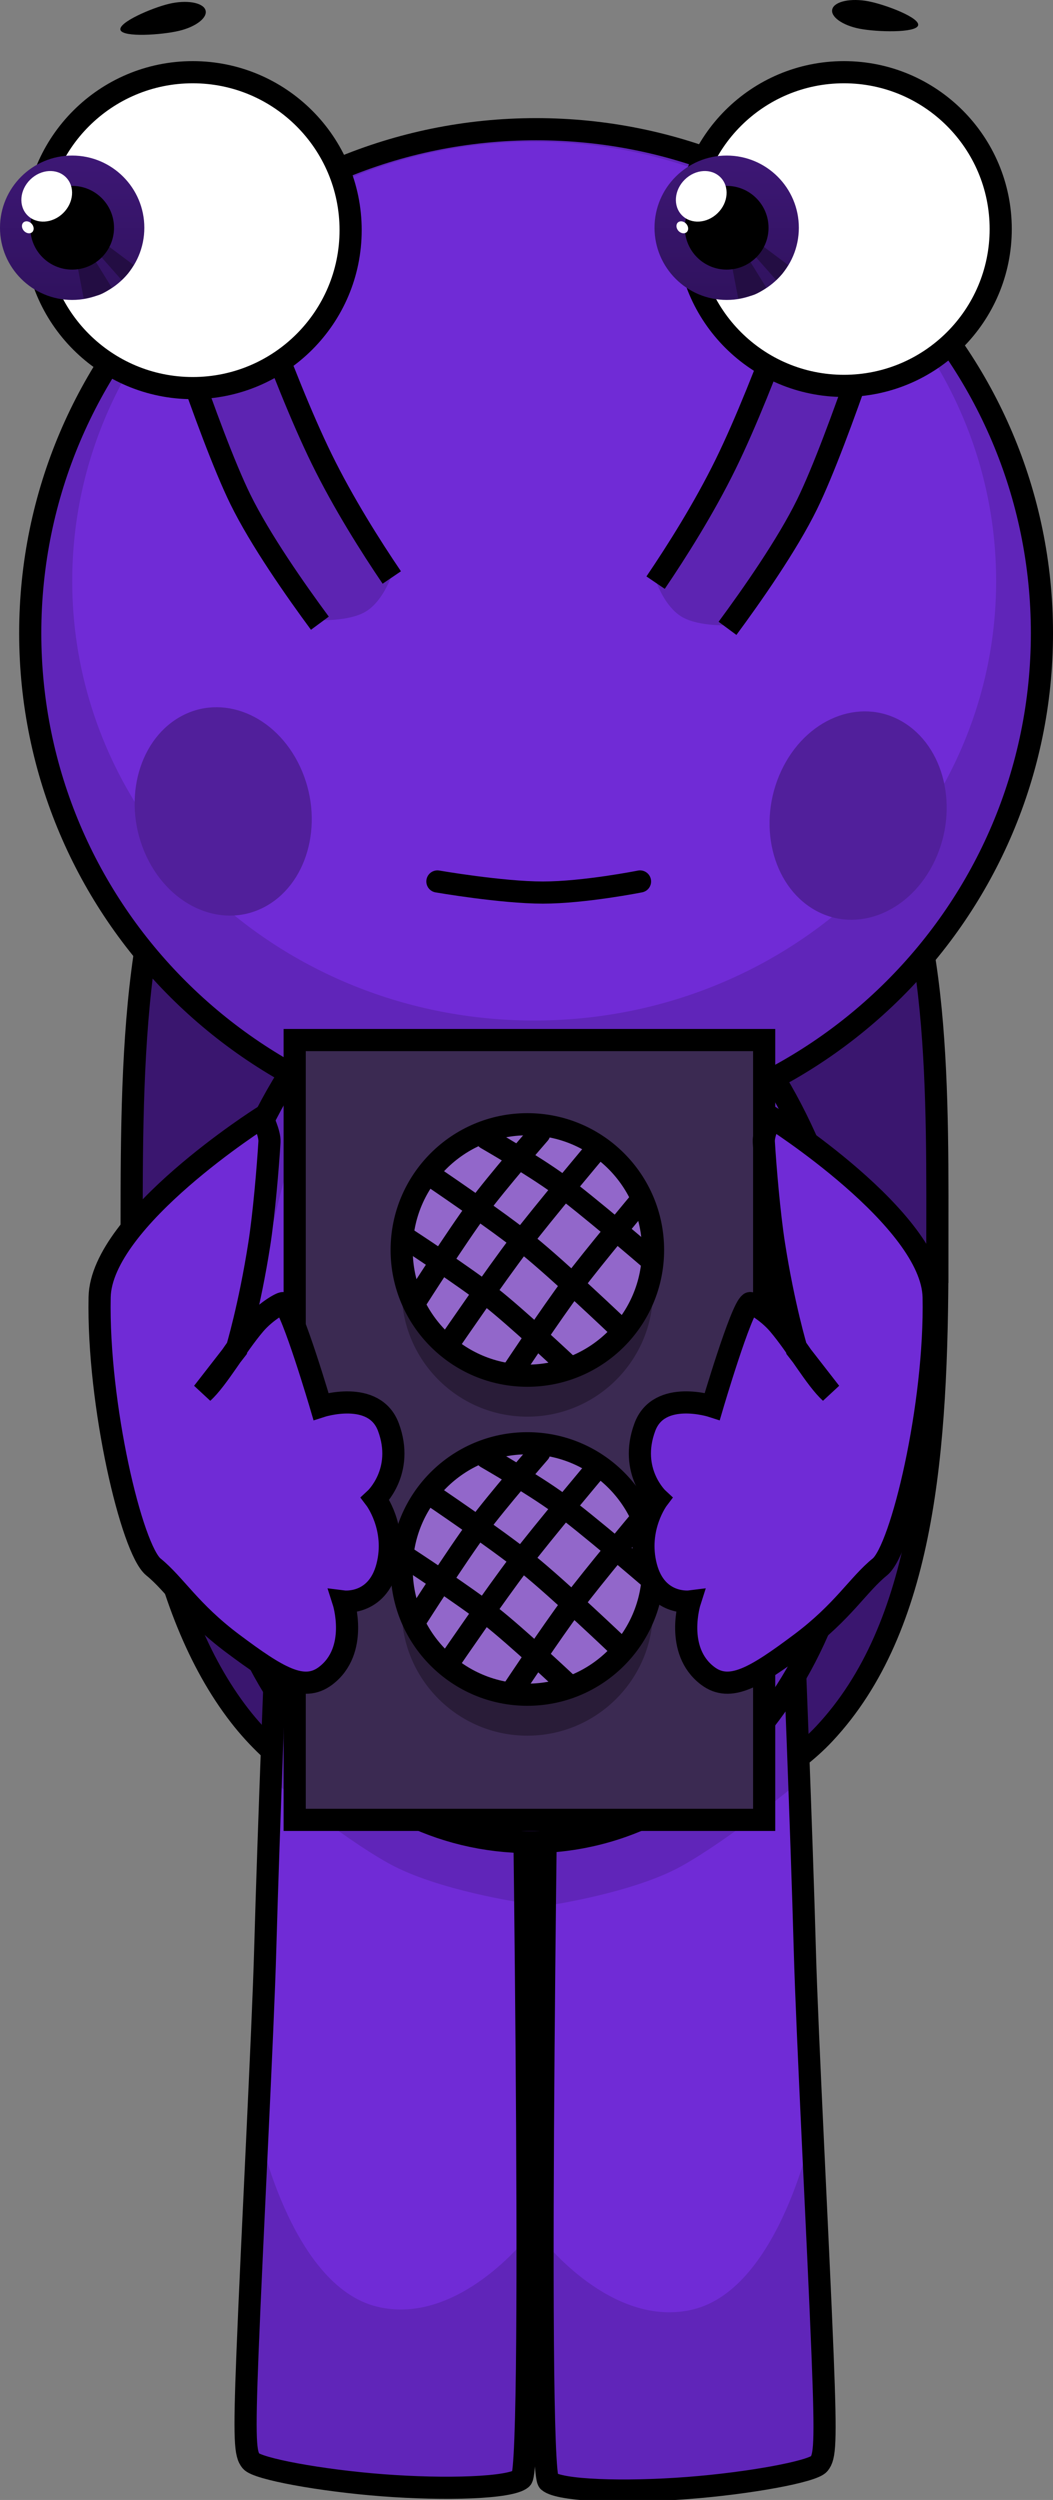 <svg version="1.1" xmlns="http://www.w3.org/2000/svg" xmlns:xlink="http://www.w3.org/1999/xlink" width="118.876" height="282.114" viewBox="0,0,118.876,282.114"><rect x="0" y="0" width="118.876" height="282.114" fill="#808080" stroke="none"/><defs><linearGradient x1="187.627" y1="56.497" x2="187.627" y2="72.791" gradientUnits="userSpaceOnUse" id="color-1"><stop offset="0" stop-color="#3d1775"/><stop offset="1" stop-color="#30125e"/></linearGradient><linearGradient x1="261.517" y1="56.497" x2="261.517" y2="72.791" gradientUnits="userSpaceOnUse" id="color-2"><stop offset="0" stop-color="#3d1775"/><stop offset="1" stop-color="#30125e"/></linearGradient></defs><g transform="translate(-179.48,-38.943)"><g data-paper-data="{&quot;isPaintingLayer&quot;:true}" fill-rule="nonzero" stroke-linejoin="miter" stroke-miterlimit="10" stroke-dasharray="" stroke-dashoffset="0" style="mix-blend-mode: normal"><path d="M285.301,180.722c0,21.93 -1.474,41.819 -12.759,53.864c-7.527,8.034 -22.67,12.328 -32.72,12.328c-11.552,0 -25.251,-4.018 -33.273,-14.346c-9.419,-12.128 -12.206,-32.103 -12.206,-51.846c0,-19.743 -0.365,-42.87 9.054,-54.998c8.022,-10.328 24.872,-11.194 36.425,-11.194c12.773,0 29.72,2.711 37.981,15.052c7.983,11.926 7.498,33.174 7.498,51.14z" data-paper-data="{&quot;index&quot;:null}" fill="#3a166f" stroke="#000000" stroke-width="2.5" stroke-linecap="butt"/><g data-paper-data="{&quot;index&quot;:null}" stroke="#000000" stroke-linecap="butt"><path d="M257.11,319.708c-7.121,0.544 -14.455,0.322 -15.701,-0.752c-1.526,-1.316 0,-96.437 0,-96.437h27.632c0,0 0.925,22.972 1.301,36.573c0.266,9.629 1.492,32.695 2.003,45.627c0.4,10.115 0.248,11.473 -0.395,12.262c-0.705,0.864 -7.827,2.191 -14.84,2.727z" fill="#702bd6" stroke-width="0"/><path d="M269.551,235.737c0.051,1.377 0.158,4.279 0.158,4.279c0,0 -7.774,6.445 -13.313,9.522c-5.539,3.076 -15.257,4.466 -15.257,4.466l0.269,-31.485h27.632c0,0 0.232,5.759 0.511,13.218z" fill="#6025b9" stroke-width="0"/><path d="M257.11,319.708c-7.121,0.544 -14.455,0.322 -15.701,-0.752c-0.445,-0.384 -0.67,-27.289 -0.67,-27.289c0,0 7.801,10.097 16.953,7.896c9.933,-2.389 13.603,-20.718 13.603,-20.718c0,0 0.869,21.303 1.049,25.875c0.4,10.115 0.248,11.473 -0.395,12.262c-0.705,0.864 -7.827,2.191 -14.84,2.727z" fill="#6025b9" stroke-width="0"/><path d="M257.11,319.708c-7.121,0.544 -14.455,0.322 -15.701,-0.752c-1.526,-1.316 0,-96.437 0,-96.437h27.632c0,0 0.925,22.972 1.301,36.573c0.266,9.629 1.492,32.695 2.003,45.627c0.4,10.115 0.248,11.473 -0.395,12.262c-0.705,0.864 -7.827,2.191 -14.84,2.727z" fill="none" stroke-width="2.5"/></g><g data-paper-data="{&quot;index&quot;:null}" stroke="#000000" stroke-linecap="butt"><path d="M207.819,316.668c-0.644,-0.789 -0.795,-2.147 -0.395,-12.262c0.511,-12.931 1.737,-35.998 2.003,-45.627c0.376,-13.602 1.301,-36.573 1.301,-36.573h27.632c0,0 1.526,95.12 0,96.437c-1.245,1.074 -8.58,1.296 -15.701,0.752c-7.012,-0.536 -14.134,-1.863 -14.84,-2.727z" fill="#702bd6" stroke-width="0"/><path d="M210.727,222.206h27.632l0.269,31.485c0,0 -9.718,-1.39 -15.257,-4.466c-5.539,-3.076 -13.313,-9.522 -13.313,-9.522c0,0 0.107,-2.902 0.158,-4.279c0.279,-7.459 0.511,-13.218 0.511,-13.218z" fill="#6025b9" stroke-width="0"/><path d="M207.819,316.668c-0.644,-0.789 -0.795,-2.147 -0.395,-12.262c0.181,-4.572 1.049,-25.875 1.049,-25.875c0,0 3.67,18.329 13.603,20.718c9.152,2.201 16.953,-7.896 16.953,-7.896c0,0 -0.225,26.905 -0.67,27.289c-1.245,1.074 -8.58,1.296 -15.701,0.752c-7.012,-0.536 -14.134,-1.863 -14.84,-2.727z" fill="#6025b9" stroke-width="0"/><path d="M207.819,316.668c-0.644,-0.789 -0.795,-2.147 -0.395,-12.262c0.511,-12.931 1.737,-35.998 2.003,-45.627c0.376,-13.602 1.301,-36.573 1.301,-36.573h27.632c0,0 1.526,95.12 0,96.437c-1.245,1.074 -8.58,1.296 -15.701,0.752c-7.012,-0.536 -14.134,-1.863 -14.84,-2.727z" fill="none" stroke-width="2.5"/></g><g data-paper-data="{&quot;index&quot;:null}" stroke="#000000" stroke-linecap="butt"><path d="M276.793,197.702c0,28.943 -16.751,49.117 -37.414,49.117c-20.663,0 -36.497,-19.233 -37.414,-48.176c-0.917,-28.928 16.751,-56.637 37.414,-56.637c20.663,0 37.414,26.753 37.414,55.697z" fill="#6025b9" stroke-width="0"/><path d="M270.832,189.46c0,24.66 -13.971,41.848 -31.206,41.848c-17.235,0 -30.441,-16.387 -31.206,-41.047c-0.219,-7.054 3.765,-20.378 3.765,-20.378c0,0 16.282,6.591 27.441,6.434c11.159,-0.157 27.06,-7.225 27.06,-7.225c0,0 4.147,13.257 4.147,20.369z" fill="#702bd6" stroke-width="0"/><path d="M276.793,197.702c0,28.943 -16.751,49.117 -37.414,49.117c-20.663,0 -36.497,-19.233 -37.414,-48.176c-0.917,-28.928 16.751,-56.637 37.414,-56.637c20.663,0 37.414,26.753 37.414,55.697z" fill="none" stroke-width="2.5"/></g><g data-paper-data="{&quot;index&quot;:null}" stroke-linecap="butt"><g stroke="#000000"><path d="M297.107,110.394c0,31.409 -25.568,56.872 -57.107,56.872c-31.539,0 -57.107,-25.462 -57.107,-56.872c0,-31.409 25.568,-56.872 57.107,-56.872c31.539,0 57.107,25.462 57.107,56.872z" fill="#6025b9" stroke-width="0"/><path d="M291.937,104.518c0,27.386 -23.349,49.587 -52.151,49.587c-28.802,0 -52.151,-22.201 -52.151,-49.587c0,-27.386 23.349,-49.587 52.151,-49.587c28.802,0 52.151,22.201 52.151,49.587z" fill="#702bd6" stroke-width="0"/><path d="M297.107,110.394c0,31.409 -25.568,56.872 -57.107,56.872c-31.539,0 -57.107,-25.462 -57.107,-56.872c0,-31.409 25.568,-56.872 57.107,-56.872c31.539,0 57.107,25.462 57.107,56.872z" fill="none" stroke-width="2.5"/></g><path d="M213.36,125.469c2.737,5.866 1.069,12.877 -3.725,15.661c-4.795,2.783 -10.901,0.284 -13.638,-5.581c-2.737,-5.866 -1.069,-12.877 3.725,-15.661c4.795,-2.783 10.901,-0.284 13.638,5.581z" fill="#511f9b" stroke="none" stroke-width="0"/><path d="M281.312,120.357c4.795,2.783 6.463,9.795 3.725,15.661c-2.737,5.866 -8.844,8.365 -13.638,5.581c-4.795,-2.783 -6.463,-9.795 -3.725,-15.661c2.737,-5.866 8.844,-8.365 13.638,-5.581z" data-paper-data="{&quot;index&quot;:null}" fill="#511f9b" stroke="none" stroke-width="0"/></g><path d="M202.667,40.056c0.312,0.842 -1.021,1.901 -2.977,2.367c-1.956,0.466 -6.295,0.756 -6.607,-0.086c-0.312,-0.842 3.521,-2.496 5.478,-2.962c1.956,-0.466 3.795,-0.161 4.107,0.681z" data-paper-data="{&quot;index&quot;:null}" fill="#000000" stroke="none" stroke-width="0" stroke-linecap="butt"/><path d="M277.526,39.092c1.974,0.383 5.874,1.875 5.597,2.729c-0.276,0.854 -4.624,0.746 -6.598,0.363c-1.974,-0.383 -3.35,-1.386 -3.074,-2.239c0.276,-0.854 2.1,-1.236 4.075,-0.853z" data-paper-data="{&quot;index&quot;:null}" fill="#000000" stroke="none" stroke-width="0" stroke-linecap="butt"/><path d="M251.734,138.413c0,0 -6.294,1.253 -10.967,1.253c-4.673,0 -11.907,-1.253 -11.907,-1.253" data-paper-data="{&quot;index&quot;:null}" fill="none" stroke="#000000" stroke-width="2.5" stroke-linecap="round"/><g data-paper-data="{&quot;index&quot;:null}" stroke-linecap="butt"><path d="M206.611,95.279c-3.629,-7.407 -9.497,-25.867 -9.497,-25.867l8.791,-3.946c0,0 5.286,15.868 9.89,25.264c2.419,4.937 7.845,13.278 7.845,13.278c0,0 -0.959,2.821 -2.895,3.964c-1.936,1.143 -5.414,0.941 -5.414,0.941c0,0 -6.557,-9.222 -8.719,-13.634z" fill="#5d24b2" stroke="none" stroke-width="0"/><path d="M215.592,109.269c-2.75,-3.723 -6.75,-9.435 -8.981,-13.989c-3.629,-7.407 -9.497,-25.867 -9.497,-25.867l8.791,-3.946c0,0 5.286,15.868 9.89,25.264c2.443,4.986 5.543,9.883 7.915,13.381" fill="none" stroke="#000000" stroke-width="2.5"/></g><path d="M183.415,64.915c0,-9.844 7.98,-17.824 17.824,-17.824c9.844,0 17.824,7.98 17.824,17.824c0,9.844 -7.98,17.824 -17.824,17.824c-9.844,0 -17.824,-7.98 -17.824,-17.824z" data-paper-data="{&quot;index&quot;:null}" fill="#ffffff" stroke="#000000" stroke-width="2.5" stroke-linecap="butt"/><g data-paper-data="{&quot;index&quot;:null}" stroke="none" stroke-linecap="butt"><g><path d="M179.48,64.644c0,-4.499 3.647,-8.147 8.147,-8.147c4.499,0 8.147,3.648 8.147,8.147c0,4.499 -3.648,8.147 -8.147,8.147c-4.499,0 -8.147,-3.647 -8.147,-8.147z" fill="url(#color-1)" stroke-width="0.5"/><path d="M188.935,72.653l-0.76,-3.952l1.866,-0.628l2.064,3.34c0,0 -0.848,0.632 -1.537,0.843c-0.675,0.206 -1.632,0.397 -1.632,0.397z" fill="#230d43" stroke-width="0"/><path d="M193.216,70.551l-2.598,-2.94l1.014,-0.954l2.924,2.189c0,0 -0.343,0.594 -0.613,0.937c-0.27,0.343 -0.727,0.768 -0.727,0.768z" fill="#230d43" stroke-width="0"/></g><path d="M182.902,64.644c0,-2.61 2.116,-4.725 4.725,-4.725c2.61,0 4.725,2.116 4.725,4.725c0,2.61 -2.116,4.725 -4.725,4.725c-2.61,0 -4.725,-2.116 -4.725,-4.725z" fill="#000000" stroke-width="0.5"/><path d="M186.609,62.992c-1.205,1.18 -3.012,1.288 -4.036,0.242c-1.024,-1.046 -0.877,-2.851 0.328,-4.03c1.205,-1.18 3.012,-1.288 4.036,-0.242c1.024,1.046 0.877,2.851 -0.328,4.03z" fill="#ffffff" stroke-width="0"/><path d="M183.114,64.264c0.242,0.326 0.217,0.739 -0.057,0.921c-0.274,0.183 -0.692,0.066 -0.934,-0.26c-0.242,-0.326 -0.217,-0.739 0.057,-0.921c0.274,-0.183 0.692,-0.066 0.934,0.26z" fill="#ffffff" stroke-width="0"/></g><g data-paper-data="{&quot;index&quot;:null}" stroke-linecap="butt"><path d="M261.872,109.494c0,0 -3.478,0.202 -5.414,-0.941c-1.936,-1.143 -2.895,-3.964 -2.895,-3.964c0,0 5.426,-8.341 7.845,-13.278c4.604,-9.397 9.89,-25.264 9.89,-25.264l8.791,3.946c0,0 -5.868,18.46 -9.497,25.867c-2.162,4.412 -8.719,13.634 -8.719,13.634z" fill="#5d24b2" stroke="none" stroke-width="0"/><path d="M253.492,104.693c2.372,-3.498 5.472,-8.395 7.915,-13.381c4.604,-9.397 9.89,-25.264 9.89,-25.264l8.791,3.946c0,0 -5.868,18.46 -9.497,25.867c-2.232,4.555 -6.231,10.266 -8.981,13.989" fill="none" stroke="#000000" stroke-width="2.5"/></g><path d="M257.055,64.79c0,-9.775 7.924,-17.699 17.699,-17.699c9.775,0 17.699,7.924 17.699,17.699c0,9.775 -7.924,17.699 -17.699,17.699c-9.775,0 -17.699,-7.924 -17.699,-17.699z" data-paper-data="{&quot;index&quot;:null}" fill="#ffffff" stroke="#000000" stroke-width="2.5" stroke-linecap="butt"/><g data-paper-data="{&quot;index&quot;:null}" stroke="none" stroke-linecap="butt"><g><path d="M253.37,64.644c0,-4.499 3.647,-8.147 8.147,-8.147c4.499,0 8.147,3.648 8.147,8.147c0,4.499 -3.648,8.147 -8.147,8.147c-4.499,0 -8.147,-3.647 -8.147,-8.147z" fill="url(#color-2)" stroke-width="0.5"/><path d="M262.824,72.653l-0.76,-3.952l1.866,-0.628l2.064,3.34c0,0 -0.848,0.632 -1.537,0.843c-0.675,0.206 -1.632,0.397 -1.632,0.397z" fill="#230d43" stroke-width="0"/><path d="M267.106,70.551l-2.598,-2.94l1.014,-0.954l2.924,2.189c0,0 -0.343,0.594 -0.613,0.937c-0.27,0.343 -0.727,0.768 -0.727,0.768z" fill="#230d43" stroke-width="0"/></g><path d="M256.792,64.644c0,-2.61 2.116,-4.725 4.725,-4.725c2.61,0 4.725,2.116 4.725,4.725c0,2.61 -2.116,4.725 -4.725,4.725c-2.61,0 -4.725,-2.116 -4.725,-4.725z" fill="#000000" stroke-width="0.5"/><path d="M260.499,62.992c-1.205,1.18 -3.012,1.288 -4.036,0.242c-1.024,-1.046 -0.877,-2.851 0.328,-4.03c1.205,-1.18 3.012,-1.288 4.036,-0.242c1.024,1.046 0.877,2.851 -0.328,4.03z" fill="#ffffff" stroke-width="0"/><path d="M257.003,64.264c0.242,0.326 0.217,0.739 -0.057,0.921c-0.274,0.183 -0.692,0.066 -0.934,-0.26c-0.242,-0.326 -0.217,-0.739 0.057,-0.921c0.274,-0.183 0.692,-0.066 0.934,0.26z" fill="#ffffff" stroke-width="0"/></g><g data-paper-data="{&quot;index&quot;:null}"><path d="M212.748,244.309v-88h53v88z" fill="#3b2a52" stroke="#000000" stroke-width="2.5" stroke-linecap="butt"/><g><path d="M224.825,184.62c0,-7.836 6.353,-14.189 14.189,-14.189c7.836,0 14.189,6.353 14.189,14.189c0,7.836 -6.353,14.189 -14.189,14.189c-7.836,0 -14.189,-6.353 -14.189,-14.189z" fill="#291c38" stroke="none" stroke-width="0.5" stroke-linecap="butt"/><path d="M224.825,179.998c0,-7.836 6.353,-14.189 14.189,-14.189c7.836,0 14.189,6.353 14.189,14.189c0,7.836 -6.353,14.189 -14.189,14.189c-7.836,0 -14.189,-6.353 -14.189,-14.189z" fill="#9267ca" stroke="#000000" stroke-width="2.5" stroke-linecap="butt"/><path d="M228.019,171.541c0,0 7.426,4.997 11.037,7.91c3.479,2.806 10.247,9.259 10.247,9.259" fill="none" stroke="#000000" stroke-width="2.5" stroke-linecap="round"/><path d="M225.465,178.777c0,0 6.39,4.169 9.45,6.574c2.89,2.271 8.428,7.474 8.428,7.474" fill="none" stroke="#000000" stroke-width="2.5" stroke-linecap="round"/><path d="M234.404,167.426c0,0 5.325,3.059 8.19,5.163c3.161,2.321 9.973,8.175 9.973,8.175" fill="none" stroke="#000000" stroke-width="2.5" stroke-linecap="round"/><path d="M230.432,190.129c0,0 4.946,-7.225 7.695,-10.826c2.738,-3.587 8.765,-10.741 8.765,-10.741" fill="none" stroke="#000000" stroke-width="2.5" stroke-linecap="round"/><path d="M226.6,185.446c0,0 4.445,-6.962 6.839,-10.195c2.172,-2.934 6.924,-8.393 6.924,-8.393" fill="none" stroke="#000000" stroke-width="2.5" stroke-linecap="round"/><path d="M237.384,193.676c0,0 4.314,-6.508 6.737,-9.739c2.401,-3.201 7.736,-9.558 7.736,-9.558" fill="none" stroke="#000000" stroke-width="2.5" stroke-linecap="round"/></g><g><path d="M224.825,220.62c0,-7.836 6.353,-14.189 14.189,-14.189c7.836,0 14.189,6.353 14.189,14.189c0,7.836 -6.353,14.189 -14.189,14.189c-7.836,0 -14.189,-6.353 -14.189,-14.189z" fill="#291c38" stroke="none" stroke-width="0.5" stroke-linecap="butt"/><path d="M224.825,215.998c0,-7.836 6.353,-14.189 14.189,-14.189c7.836,0 14.189,6.353 14.189,14.189c0,7.836 -6.353,14.189 -14.189,14.189c-7.836,0 -14.189,-6.353 -14.189,-14.189z" fill="#9267ca" stroke="#000000" stroke-width="2.5" stroke-linecap="butt"/><path d="M228.019,207.541c0,0 7.426,4.997 11.037,7.91c3.479,2.806 10.247,9.259 10.247,9.259" fill="none" stroke="#000000" stroke-width="2.5" stroke-linecap="round"/><path d="M225.465,214.777c0,0 6.39,4.169 9.45,6.574c2.89,2.271 8.428,7.474 8.428,7.474" fill="none" stroke="#000000" stroke-width="2.5" stroke-linecap="round"/><path d="M234.404,203.426c0,0 5.325,3.059 8.19,5.163c3.161,2.321 9.973,8.175 9.973,8.175" fill="none" stroke="#000000" stroke-width="2.5" stroke-linecap="round"/><path d="M230.432,226.129c0,0 4.946,-7.225 7.695,-10.826c2.738,-3.587 8.765,-10.741 8.765,-10.741" fill="none" stroke="#000000" stroke-width="2.5" stroke-linecap="round"/><path d="M226.6,221.446c0,0 4.445,-6.962 6.839,-10.195c2.172,-2.934 6.924,-8.393 6.924,-8.393" fill="none" stroke="#000000" stroke-width="2.5" stroke-linecap="round"/><path d="M237.384,229.676c0,0 4.314,-6.508 6.737,-9.739c2.401,-3.201 7.736,-9.558 7.736,-9.558" fill="none" stroke="#000000" stroke-width="2.5" stroke-linecap="round"/></g></g><path d="M202.379,196.093c1.687,-1.529 3.756,-5.231 5.859,-7.703c1.294,-1.521 3.222,-2.577 3.236,-2.373c1.011,0.646 4.243,11.63 4.243,11.63c0,0 6.016,-1.954 7.614,2.348c1.855,4.996 -1.49,8.085 -1.49,8.085c0,0 2.493,3.272 1.348,7.656c-1.152,4.413 -4.945,3.93 -4.945,3.93c0,0 1.778,5.533 -2.011,8.392c-2.522,1.902 -5.41,0.139 -10.48,-3.652c-4.809,-3.596 -6.506,-6.657 -8.953,-8.638c-2.44,-1.975 -6.317,-18.279 -6.072,-30.443c0.178,-8.809 18.342,-20.303 18.342,-20.303c0,0 0.891,1.803 0.832,2.77c-0.18,2.962 -0.625,8.183 -1.147,11.531c-1.103,7.073 -2.546,11.844 -2.546,11.844z" data-paper-data="{&quot;index&quot;:null}" fill="#702bd6" stroke="#000000" stroke-width="2.5" stroke-linecap="butt"/><path d="M269.4,191.165c0,0 -1.444,-4.771 -2.546,-11.844c-0.522,-3.348 -0.967,-8.57 -1.147,-11.531c-0.059,-0.966 0.832,-2.77 0.832,-2.77c0,0 18.165,11.494 18.342,20.303c0.245,12.164 -3.632,28.468 -6.072,30.443c-2.447,1.981 -4.144,5.042 -8.953,8.638c-5.07,3.791 -7.958,5.554 -10.48,3.652c-3.789,-2.858 -2.011,-8.392 -2.011,-8.392c0,0 -3.793,0.483 -4.945,-3.93c-1.144,-4.384 1.348,-7.656 1.348,-7.656c0,0 -3.345,-3.088 -1.49,-8.085c1.597,-4.302 7.614,-2.348 7.614,-2.348c0,0 3.232,-10.984 4.243,-11.63c0.014,-0.203 1.942,0.852 3.236,2.373c2.103,2.472 4.173,6.174 5.859,7.703z" data-paper-data="{&quot;index&quot;:null}" fill="#702bd6" stroke="#000000" stroke-width="2.5" stroke-linecap="butt"/></g></g></svg>
